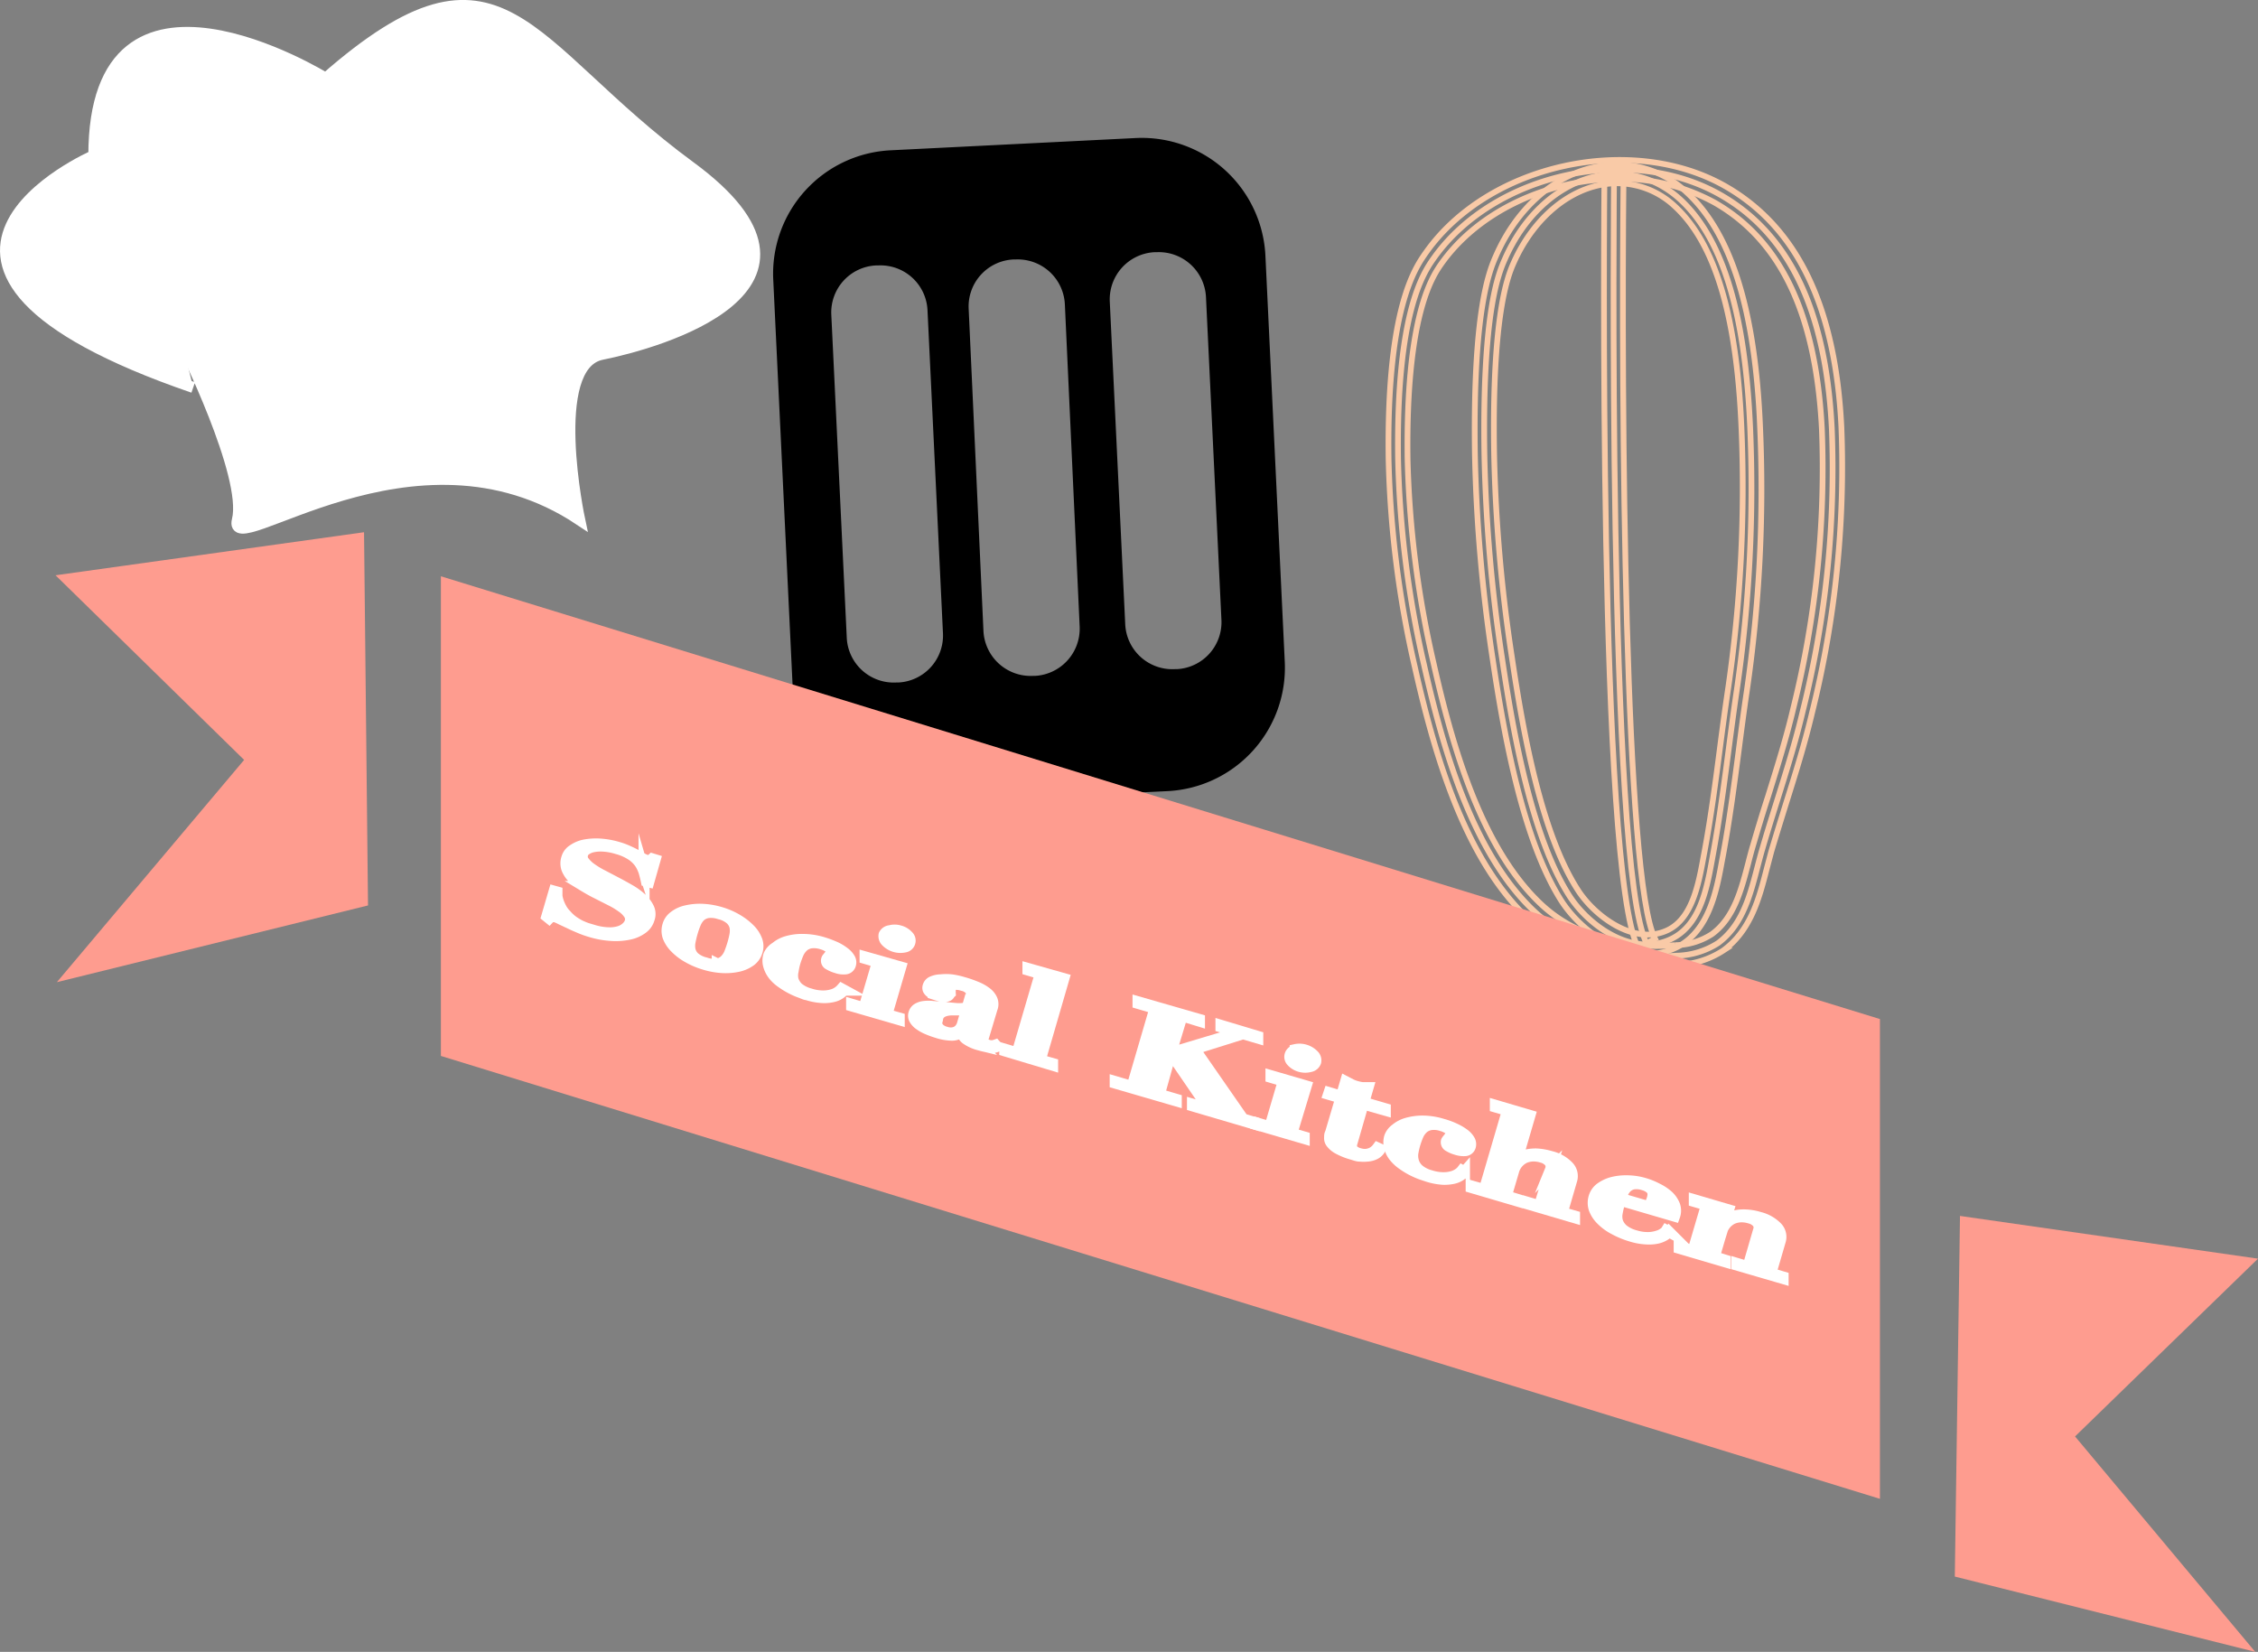 <svg xmlns="http://www.w3.org/2000/svg" viewBox="0 0 204.5 149.6"><rect x="0" y="0" width="204.5" height="149.6" fill="#808080" stroke="none"/><defs><style>.cls-1{fill:none;stroke:#f9caa7;stroke-width:0.52px;}.cls-1,.cls-2,.cls-4{stroke-miterlimit:10;}.cls-2{stroke:#000;}.cls-3{fill:#fe9c8f;}.cls-4{fill:#fff;stroke:#fff;}</style></defs><g id="Layer_2" data-name="Layer 2"><g id="Layer_1-2" data-name="Layer 1"><path class="cls-1" d="M138.66,82.25c-5.55-5.47-8.15-15.21-9.68-22a91.66,91.66,0,0,1-2.36-18.66c-.18-13.23,2.26-16.84,3.24-18.22,5.46-7.69,17.78-10.38,25.94-5.73,7.59,4.31,9.68,13,10.1,21.14a90.71,90.71,0,0,1-2.63,25.63c-1,4.25-2.46,8.33-3.67,12.51-.88,3-1.32,6.51-4,8.49a7.23,7.23,0,0,1-3.78,1.14C147,86.9,142.14,85.68,138.66,82.25Z"/><path class="cls-1" d="M150.58,87.46a17,17,0,0,1-12.52-4.59c-5.55-5.47-8.22-14.87-9.92-22.45a92.65,92.65,0,0,1-2.38-18.84c-.19-13.68,2.42-17.35,3.4-18.73,5.66-8,18.56-10.82,27.07-6,6.51,3.71,10,10.85,10.54,21.85a92.11,92.11,0,0,1-2.66,25.86c-.66,2.8-1.52,5.55-2.36,8.22-.44,1.42-.9,2.89-1.33,4.34L160,78.71c-.67,2.61-1.43,5.56-3.94,7.38a8.09,8.09,0,0,1-4.23,1.3C151.41,87.43,151,87.45,150.58,87.46ZM146.22,16.2c-6.07.12-12.27,2.89-15.66,7.65-.8,1.14-3.25,4.59-3.08,17.7A91.27,91.27,0,0,0,129.82,60c1.65,7.35,4.22,16.44,9.45,21.6h0c3,3,7.44,4.42,12.43,4a6.25,6.25,0,0,0,3.34-1c2-1.46,2.66-4,3.29-6.42.14-.55.28-1.09.44-1.62.43-1.47.89-3,1.34-4.38.82-2.63,1.68-5.36,2.32-8.09A90.22,90.22,0,0,0,165,38.81c-.54-10.36-3.7-17-9.67-20.44A17.67,17.67,0,0,0,146.22,16.2Z"/><path class="cls-1" d="M142.12,81.11c-3.44-5.39-5.11-14.94-6.1-21.6a140.12,140.12,0,0,1-1.58-18.26c-.21-12.93,1.26-16.45,1.85-17.78,3.29-7.48,10.83-10,15.87-5.42,4.68,4.28,6,12.81,6.35,20.75a126.61,126.61,0,0,1-1.21,23.67c-.74,5-1.24,9.94-2.15,14.87-.49,2.66-1,6.34-3.76,7.68C147.94,86.72,143.92,83.92,142.12,81.11Z"/><path class="cls-1" d="M149.29,86.4c-3.25.06-6.39-2.49-7.89-4.83C138,76.2,136.27,67,135.18,59.64a141.55,141.55,0,0,1-1.6-18.38c-.21-13.29,1.34-16.81,1.93-18.14,1.86-4.23,5.21-7.23,9-8a9.17,9.17,0,0,1,8.27,2.32c4,3.68,6.2,10.66,6.63,21.34a127.07,127.07,0,0,1-1.21,23.83c-.27,1.81-.51,3.65-.74,5.43-.41,3.11-.83,6.32-1.42,9.47l-.08.42c-.49,2.71-1.17,6.42-4.14,7.88A5.92,5.92,0,0,1,149.29,86.4Zm-3-69.8a8.07,8.07,0,0,0-1.45.17c-3.2.68-6.09,3.31-7.74,7-.49,1.12-2,4.51-1.78,17.42a139.91,139.91,0,0,0,1.58,18.16c1.07,7.22,2.72,16.16,6,21.25h0c1.5,2.35,5.13,5.11,8.17,3.62,2.21-1.09,2.77-4.18,3.22-6.66l.08-.42c.58-3.11,1-6.3,1.4-9.39.23-1.78.48-3.63.75-5.45a126.19,126.19,0,0,0,1.2-23.51c-.42-10.2-2.4-16.79-6.08-20.15A7.65,7.65,0,0,0,146.26,16.6Z"/><path class="cls-1" d="M146.18,15.6s-.64,63,2.95,69.84"/><path class="cls-1" d="M148.36,85.84c-3.64-6.94-3.07-67.67-3.05-70.25l1.73,0c-.22,21.72.09,64.18,2.85,69.43Z"/><path class="cls-2" d="M102.9,13,80.71,14.11a10.69,10.69,0,0,0-10.18,11.2L72.28,62A10.71,10.71,0,0,0,83.49,72.22l22.19-1.07A10.69,10.69,0,0,0,115.86,60l-1.75-36.72A10.71,10.71,0,0,0,102.9,13Zm-17,44.31a4.76,4.76,0,0,1-4.52,5h-.19a4.76,4.76,0,0,1-5-4.52l-1.4-29.25a4.76,4.76,0,0,1,4.52-5h.19a4.76,4.76,0,0,1,5,4.52Zm12.38-.6a4.78,4.78,0,0,1-4.52,5h-.19a4.78,4.78,0,0,1-5-4.52L87.23,28a4.76,4.76,0,0,1,4.52-5h.19a4.77,4.77,0,0,1,5,4.52Zm12.84-.61a4.76,4.76,0,0,1-4.52,5h-.19a4.77,4.77,0,0,1-5-4.52l-1.4-29.24a4.78,4.78,0,0,1,4.52-5h.19a4.78,4.78,0,0,1,5,4.52Z"/><polygon class="cls-3" points="170.26 135.74 170.26 92.29 39.93 52.19 39.93 95.63 170.26 135.74"/><polygon class="cls-3" points="204.25 149.6 177.04 142.78 177.51 110.12 204.5 113.99 187.93 130.09 204.25 149.6"/><polygon class="cls-3" points="5.15 88.95 33.33 82 32.97 48.2 5.03 52.1 22.11 68.82 5.15 88.95"/><path class="cls-4" d="M50.44,80.78c0,.09,0,.21,0,.36a3.06,3.06,0,0,0,.12.51,4.11,4.11,0,0,0,.26.59,2.55,2.55,0,0,0,.46.62,3.69,3.69,0,0,0,.63.58,5.55,5.55,0,0,0,.63.38c.21.1.41.18.6.25l.54.16a5.18,5.18,0,0,0,1.5.25,2.87,2.87,0,0,0,1-.15,1.69,1.69,0,0,0,.61-.39,1.13,1.13,0,0,0,.28-.45.82.82,0,0,0-.11-.71,2.33,2.33,0,0,0-.65-.64,6.87,6.87,0,0,0-1-.6l-1.2-.61c-.41-.2-.8-.42-1.18-.65a5.55,5.55,0,0,1-1-.73,2.5,2.5,0,0,1-.59-.86,1.51,1.51,0,0,1,0-1,1.28,1.28,0,0,1,.54-.71,2.79,2.79,0,0,1,1-.44,5.64,5.64,0,0,1,1.41-.1,7.34,7.34,0,0,1,1.66.29,6.39,6.39,0,0,1,.95.35c.26.12.5.23.69.34s.38.2.52.29a1.83,1.83,0,0,0,.43.2.69.69,0,0,0,.32,0,.63.63,0,0,0,.21-.13l.26.08-.57,2-.22-.06q-.09-.43-.21-.84a3.35,3.35,0,0,0-.39-.81,2.88,2.88,0,0,0-.75-.72,4.54,4.54,0,0,0-1.3-.57,5.33,5.33,0,0,0-1.21-.23,3.49,3.49,0,0,0-.94.05,1.7,1.7,0,0,0-.65.26.7.7,0,0,0-.32.41.73.73,0,0,0,.13.69,3,3,0,0,0,.68.64,8,8,0,0,0,1.06.63l1.24.65c.42.22.83.45,1.23.68a6,6,0,0,1,1,.74,2.85,2.85,0,0,1,.63.84,1.26,1.26,0,0,1,.05,1,1.6,1.6,0,0,1-.61.86,3,3,0,0,1-1.17.52,5.86,5.86,0,0,1-1.61.12,8.05,8.05,0,0,1-1.94-.35,8.49,8.49,0,0,1-1-.36c-.33-.14-.63-.27-.91-.41l-.75-.35a4.09,4.09,0,0,0-.49-.22,1,1,0,0,0-.34,0,.5.5,0,0,0-.24.14L49.52,83l.67-2.29Z"/><path class="cls-4" d="M66.79,83.3a5.57,5.57,0,0,1,1.14.89,2.79,2.79,0,0,1,.63,1,1.54,1.54,0,0,1,0,1A1.64,1.64,0,0,1,68,87a3,3,0,0,1-1.08.5,5.4,5.4,0,0,1-1.44.13,6.82,6.82,0,0,1-1.66-.29,7,7,0,0,1-1.55-.66,5,5,0,0,1-1.14-.88,2.77,2.77,0,0,1-.64-1,1.67,1.67,0,0,1,0-1,1.52,1.52,0,0,1,.57-.81,2.7,2.7,0,0,1,1.08-.5,5.42,5.42,0,0,1,1.44-.14,6.86,6.86,0,0,1,1.67.28A6.6,6.6,0,0,1,66.79,83.3Zm-1.83,4a1.25,1.25,0,0,0,.69-.34,1.89,1.89,0,0,0,.43-.65c.1-.26.2-.53.28-.81a8.15,8.15,0,0,0,.2-.82,2,2,0,0,0,0-.77,1.36,1.36,0,0,0-.4-.66,2.26,2.26,0,0,0-1-.49,2.36,2.36,0,0,0-1.07-.11,1.41,1.41,0,0,0-.69.34,2,2,0,0,0-.42.65,6.86,6.86,0,0,0-.28.8,8.34,8.34,0,0,0-.2.83,1.85,1.85,0,0,0,0,.78,1.34,1.34,0,0,0,.39.66,2.39,2.39,0,0,0,1,.49A2.33,2.33,0,0,0,65,87.32Z"/><path class="cls-4" d="M70.26,85.8a2.75,2.75,0,0,1,1-.53,4.9,4.9,0,0,1,1.45-.19,6.37,6.37,0,0,1,1.83.28,9.46,9.46,0,0,1,1.12.42,4.13,4.13,0,0,1,.82.5,1.79,1.79,0,0,1,.48.53.67.67,0,0,1,.07.53.52.52,0,0,1-.42.4,1.82,1.82,0,0,1-.85-.1,2.79,2.79,0,0,1-.68-.29.37.37,0,0,1-.21-.46.29.29,0,0,1,.08-.14l.15-.19.14-.19a.77.77,0,0,0,.09-.13c0-.14,0-.28-.2-.42a2.22,2.22,0,0,0-.69-.33,2.3,2.3,0,0,0-1-.1,1.42,1.42,0,0,0-.68.31,2,2,0,0,0-.45.61,7.62,7.62,0,0,0-.3.81,5.71,5.71,0,0,0-.18.82,1.7,1.7,0,0,0,0,.81,1.73,1.73,0,0,0,.47.73,2.88,2.88,0,0,0,1.07.53,3.8,3.8,0,0,0,1.2.19,2.87,2.87,0,0,0,.85-.13,1.7,1.7,0,0,0,.54-.28,1.66,1.66,0,0,0,.26-.24l.22.12a2.19,2.19,0,0,1-.38.33,1.87,1.87,0,0,1-.62.26,3.44,3.44,0,0,1-1,.08,5.42,5.42,0,0,1-1.36-.26c-.15,0-.35-.11-.6-.2a6.23,6.23,0,0,1-.82-.36,6.92,6.92,0,0,1-.85-.52,3.38,3.38,0,0,1-.74-.67,2.46,2.46,0,0,1-.44-.83,1.65,1.65,0,0,1,0-1A1.55,1.55,0,0,1,70.26,85.8Z"/><path class="cls-4" d="M81.58,87.58l-1.26,4.3,1.12.32,0,.15L77.13,91.1l0-.15,1.12.33,1.22-4.15-1.12-.33,0-.14Zm-1-3.28a1.51,1.51,0,0,1,.89,0,1.54,1.54,0,0,1,.77.46.58.58,0,0,1-.3,1,1.8,1.8,0,0,1-1.67-.49.67.67,0,0,1-.2-.62A.65.65,0,0,1,80.54,84.3Z"/><path class="cls-4" d="M89.52,94.83c-.3-.06-.58-.12-.84-.2a3.56,3.56,0,0,1-1.2-.55.92.92,0,0,1-.36-.67h0a1.36,1.36,0,0,1-.9.34,4.58,4.58,0,0,1-1.39-.25,7.06,7.06,0,0,1-.8-.29,3.51,3.51,0,0,1-.72-.39,1.53,1.53,0,0,1-.47-.48.67.67,0,0,1-.07-.55.74.74,0,0,1,.34-.45,1.46,1.46,0,0,1,.6-.19,3.12,3.12,0,0,1,.76,0l.86.07,1.17.11a3.43,3.43,0,0,0,.71,0,.81.81,0,0,0,.39-.13.51.51,0,0,0,.19-.29l.18-.63a.79.79,0,0,0-.06-.58,1.19,1.19,0,0,0-.75-.46,1.8,1.8,0,0,0-.7-.09.41.41,0,0,0-.4.32.75.75,0,0,0,0,.11c0,.06,0,.12,0,.18a1.37,1.37,0,0,0,0,.19A1,1,0,0,1,86,90a.27.27,0,0,1-.19.2.63.63,0,0,1-.31.05,1.48,1.48,0,0,1-.35-.05l-.29-.08-.34-.11a1,1,0,0,1-.28-.17.63.63,0,0,1-.18-.22.46.46,0,0,1,0-.31.64.64,0,0,1,.38-.41,2,2,0,0,1,.75-.16,4.74,4.74,0,0,1,1,0,7.12,7.12,0,0,1,1.07.24,10.14,10.14,0,0,1,1.18.41,3.8,3.8,0,0,1,.9.51,1.61,1.61,0,0,1,.51.64,1.07,1.07,0,0,1,0,.79L89.05,94a.67.67,0,0,0,0,.37c0,.12.17.21.42.28a1.09,1.09,0,0,0,.37.06,1.32,1.32,0,0,0,.32-.07l.12.14A1.15,1.15,0,0,1,89.52,94.83Zm-1.94-3.46a.35.35,0,0,1-.16.09,1.64,1.64,0,0,1-.37,0h-.68a2.52,2.52,0,0,0-.63.05,1.37,1.37,0,0,0-.51.21.92.92,0,0,0-.31.46q0,.14-.06.3a.89.89,0,0,0,0,.36.94.94,0,0,0,.25.36,1.37,1.37,0,0,0,.57.28,1.31,1.31,0,0,0,.44.07,1.22,1.22,0,0,0,.43-.08,1.07,1.07,0,0,0,.37-.27,1.21,1.21,0,0,0,.25-.48l.4-1.37Z"/><path class="cls-4" d="M96.35,88.63,94.21,96l1.12.32,0,.15L91,95.17l0-.15,1.12.33,2.1-7.17-1.12-.33,0-.14Z"/><path class="cls-4" d="M108.63,92.33l0,.15L107.06,92l-1,3.31.13,0,6.07-1.82-1.68-.49,0-.14,3.33,1,0,.15-1.33-.39L108.18,95l4.4,6.34,1,.3,0,.15L108,100.15l0-.15,1.5.44-3.37-4.92-.13,0L105,99.11l1.53.45,0,.14L101,98.09l0-.14,1.53.45,2.07-7.08-1.53-.45,0-.14Z"/><path class="cls-4" d="M118.3,98.35,117,102.64l1.12.33,0,.14-4.27-1.25.05-.14,1.11.33,1.22-4.15-1.12-.33,0-.15Zm-1-3.29a1.79,1.79,0,0,1,1.66.49.65.65,0,0,1,.2.62.66.66,0,0,1-.5.42,1.73,1.73,0,0,1-.9,0,1.61,1.61,0,0,1-.77-.46.59.59,0,0,1,.31-1Z"/><path class="cls-4" d="M122.35,98.2a3,3,0,0,0,.5.19,4,4,0,0,0,.52.11l.53,0-.39,1.34,1.95.57,0,.14-2-.57-1,3.47a1.07,1.07,0,0,0-.06.3.71.71,0,0,0,.06.28.59.59,0,0,0,.21.24,1.29,1.29,0,0,0,.44.2,1.74,1.74,0,0,0,.57.08,1.56,1.56,0,0,0,.45-.1,1.26,1.26,0,0,0,.36-.21,1.42,1.42,0,0,0,.27-.28l.24.11a1.16,1.16,0,0,1-.5.46,1.84,1.84,0,0,1-.65.17,3.33,3.33,0,0,1-.7,0c-.24,0-.47-.1-.68-.16a6.18,6.18,0,0,1-1.3-.52,2,2,0,0,1-.61-.52.69.69,0,0,1-.14-.48c0-.15,0-.28.08-.41l.94-3.18-1.12-.33.05-.15,1.11.33.39-1.33Z"/><path class="cls-4" d="M126.4,102.26a2.75,2.75,0,0,1,1-.53,5.24,5.24,0,0,1,1.45-.2,6.3,6.3,0,0,1,1.82.29,6.69,6.69,0,0,1,1.13.42,4.67,4.67,0,0,1,.82.49,1.81,1.81,0,0,1,.48.54.72.72,0,0,1,.07.53.52.52,0,0,1-.43.4,2.1,2.1,0,0,1-.84-.1,2.79,2.79,0,0,1-.68-.29.4.4,0,0,1-.22-.47.77.77,0,0,1,.09-.13l.15-.19.14-.19a.51.51,0,0,0,.09-.14c0-.13,0-.27-.2-.41a2.22,2.22,0,0,0-.69-.33,2.16,2.16,0,0,0-1-.1,1.42,1.42,0,0,0-.68.31,1.9,1.9,0,0,0-.45.61,7.62,7.62,0,0,0-.3.81,7,7,0,0,0-.19.82,1.84,1.84,0,0,0,.06.81,1.61,1.61,0,0,0,.47.72,2.74,2.74,0,0,0,1.07.54,3.8,3.8,0,0,0,1.2.19,2.87,2.87,0,0,0,.85-.13,1.93,1.93,0,0,0,.54-.28,1.25,1.25,0,0,0,.26-.25l.22.12a2.2,2.2,0,0,1-.38.34,1.84,1.84,0,0,1-.63.26,3.78,3.78,0,0,1-.95.08,5.81,5.81,0,0,1-1.36-.26l-.6-.2a7.92,7.92,0,0,1-.82-.36,6.92,6.92,0,0,1-.85-.52,3.65,3.65,0,0,1-.74-.67,2.3,2.3,0,0,1-.44-.83,1.73,1.73,0,0,1,0-1A1.55,1.55,0,0,1,126.4,102.26Z"/><path class="cls-4" d="M134.43,107.74l2.1-7.17-1.1-.32,0-.15,3.13.92-1.17,4h0l.31-.21a1.9,1.9,0,0,1,.58-.22,3.84,3.84,0,0,1,.9-.08,5.52,5.52,0,0,1,1.28.23,3.25,3.25,0,0,1,1.59.9,1.26,1.26,0,0,1,.29,1.25l-.85,2.92,1.11.32,0,.15-4.18-1.23,0-.14,1,.3,1-3.27a.74.74,0,0,0-.09-.72,1.34,1.34,0,0,0-.71-.42,2.45,2.45,0,0,0-.8-.11,2.06,2.06,0,0,0-.75.17,1.88,1.88,0,0,0-1,1.24l-.65,2.21,1,.31,0,.15-4.18-1.23,0-.14Z"/><path class="cls-4" d="M146.62,109.15a6.6,6.6,0,0,0-.17.77,1.63,1.63,0,0,0,.06.76,1.73,1.73,0,0,0,.49.69,3,3,0,0,0,1.11.54,3.75,3.75,0,0,0,1.17.17,2.9,2.9,0,0,0,.85-.14,1.66,1.66,0,0,0,.55-.27.74.74,0,0,0,.24-.24l.22.12a1.53,1.53,0,0,1-.4.33,2.18,2.18,0,0,1-.67.26,3.58,3.58,0,0,1-1,.06,5.34,5.34,0,0,1-1.29-.23,7.69,7.69,0,0,1-1.57-.64,4.65,4.65,0,0,1-1.17-.85,2.72,2.72,0,0,1-.66-1,1.76,1.76,0,0,1,0-1.09,1.59,1.59,0,0,1,.55-.78,3.21,3.21,0,0,1,1.05-.51,5,5,0,0,1,1.39-.16,5.62,5.62,0,0,1,1.58.24,6.09,6.09,0,0,1,1.13.46,4.21,4.21,0,0,1,1,.66,2.35,2.35,0,0,1,.58.84,1.46,1.46,0,0,1,0,1l-4.92-1.44Zm3-.52a1.42,1.42,0,0,0,.07-.28.94.94,0,0,0,0-.37.74.74,0,0,0-.24-.37,1.54,1.54,0,0,0-.59-.3,2,2,0,0,0-.93-.09,1.23,1.23,0,0,0-.58.29,1.46,1.46,0,0,0-.35.49c-.08.19-.16.37-.22.54l2.66.78Z"/><path class="cls-4" d="M153.33,113.28l1.22-4.15-1.1-.32,0-.15,3.1.91-.31,1h0a2.39,2.39,0,0,1,.31-.22,2.13,2.13,0,0,1,.6-.24,3.45,3.45,0,0,1,.91-.08,5,5,0,0,1,1.29.22,3.33,3.33,0,0,1,1.59.9,1.25,1.25,0,0,1,.29,1.25l-.85,2.92,1.11.33,0,.14-4.18-1.22,0-.15,1,.3.95-3.27a.74.74,0,0,0-.09-.72,1.34,1.34,0,0,0-.71-.42,2.45,2.45,0,0,0-.8-.11,2.06,2.06,0,0,0-.75.17,1.88,1.88,0,0,0-1,1.24l-.65,2.21,1,.31,0,.15-4.18-1.23,0-.14Z"/><path class="cls-4" d="M16.5,31.09s6,12,5,16,16-10,31,0c0,0-3-14,2-15s23-6,8-17-17-22-33-8c0,0-21-13-21,7,0,0-23,10,9,21"/></g></g></svg>